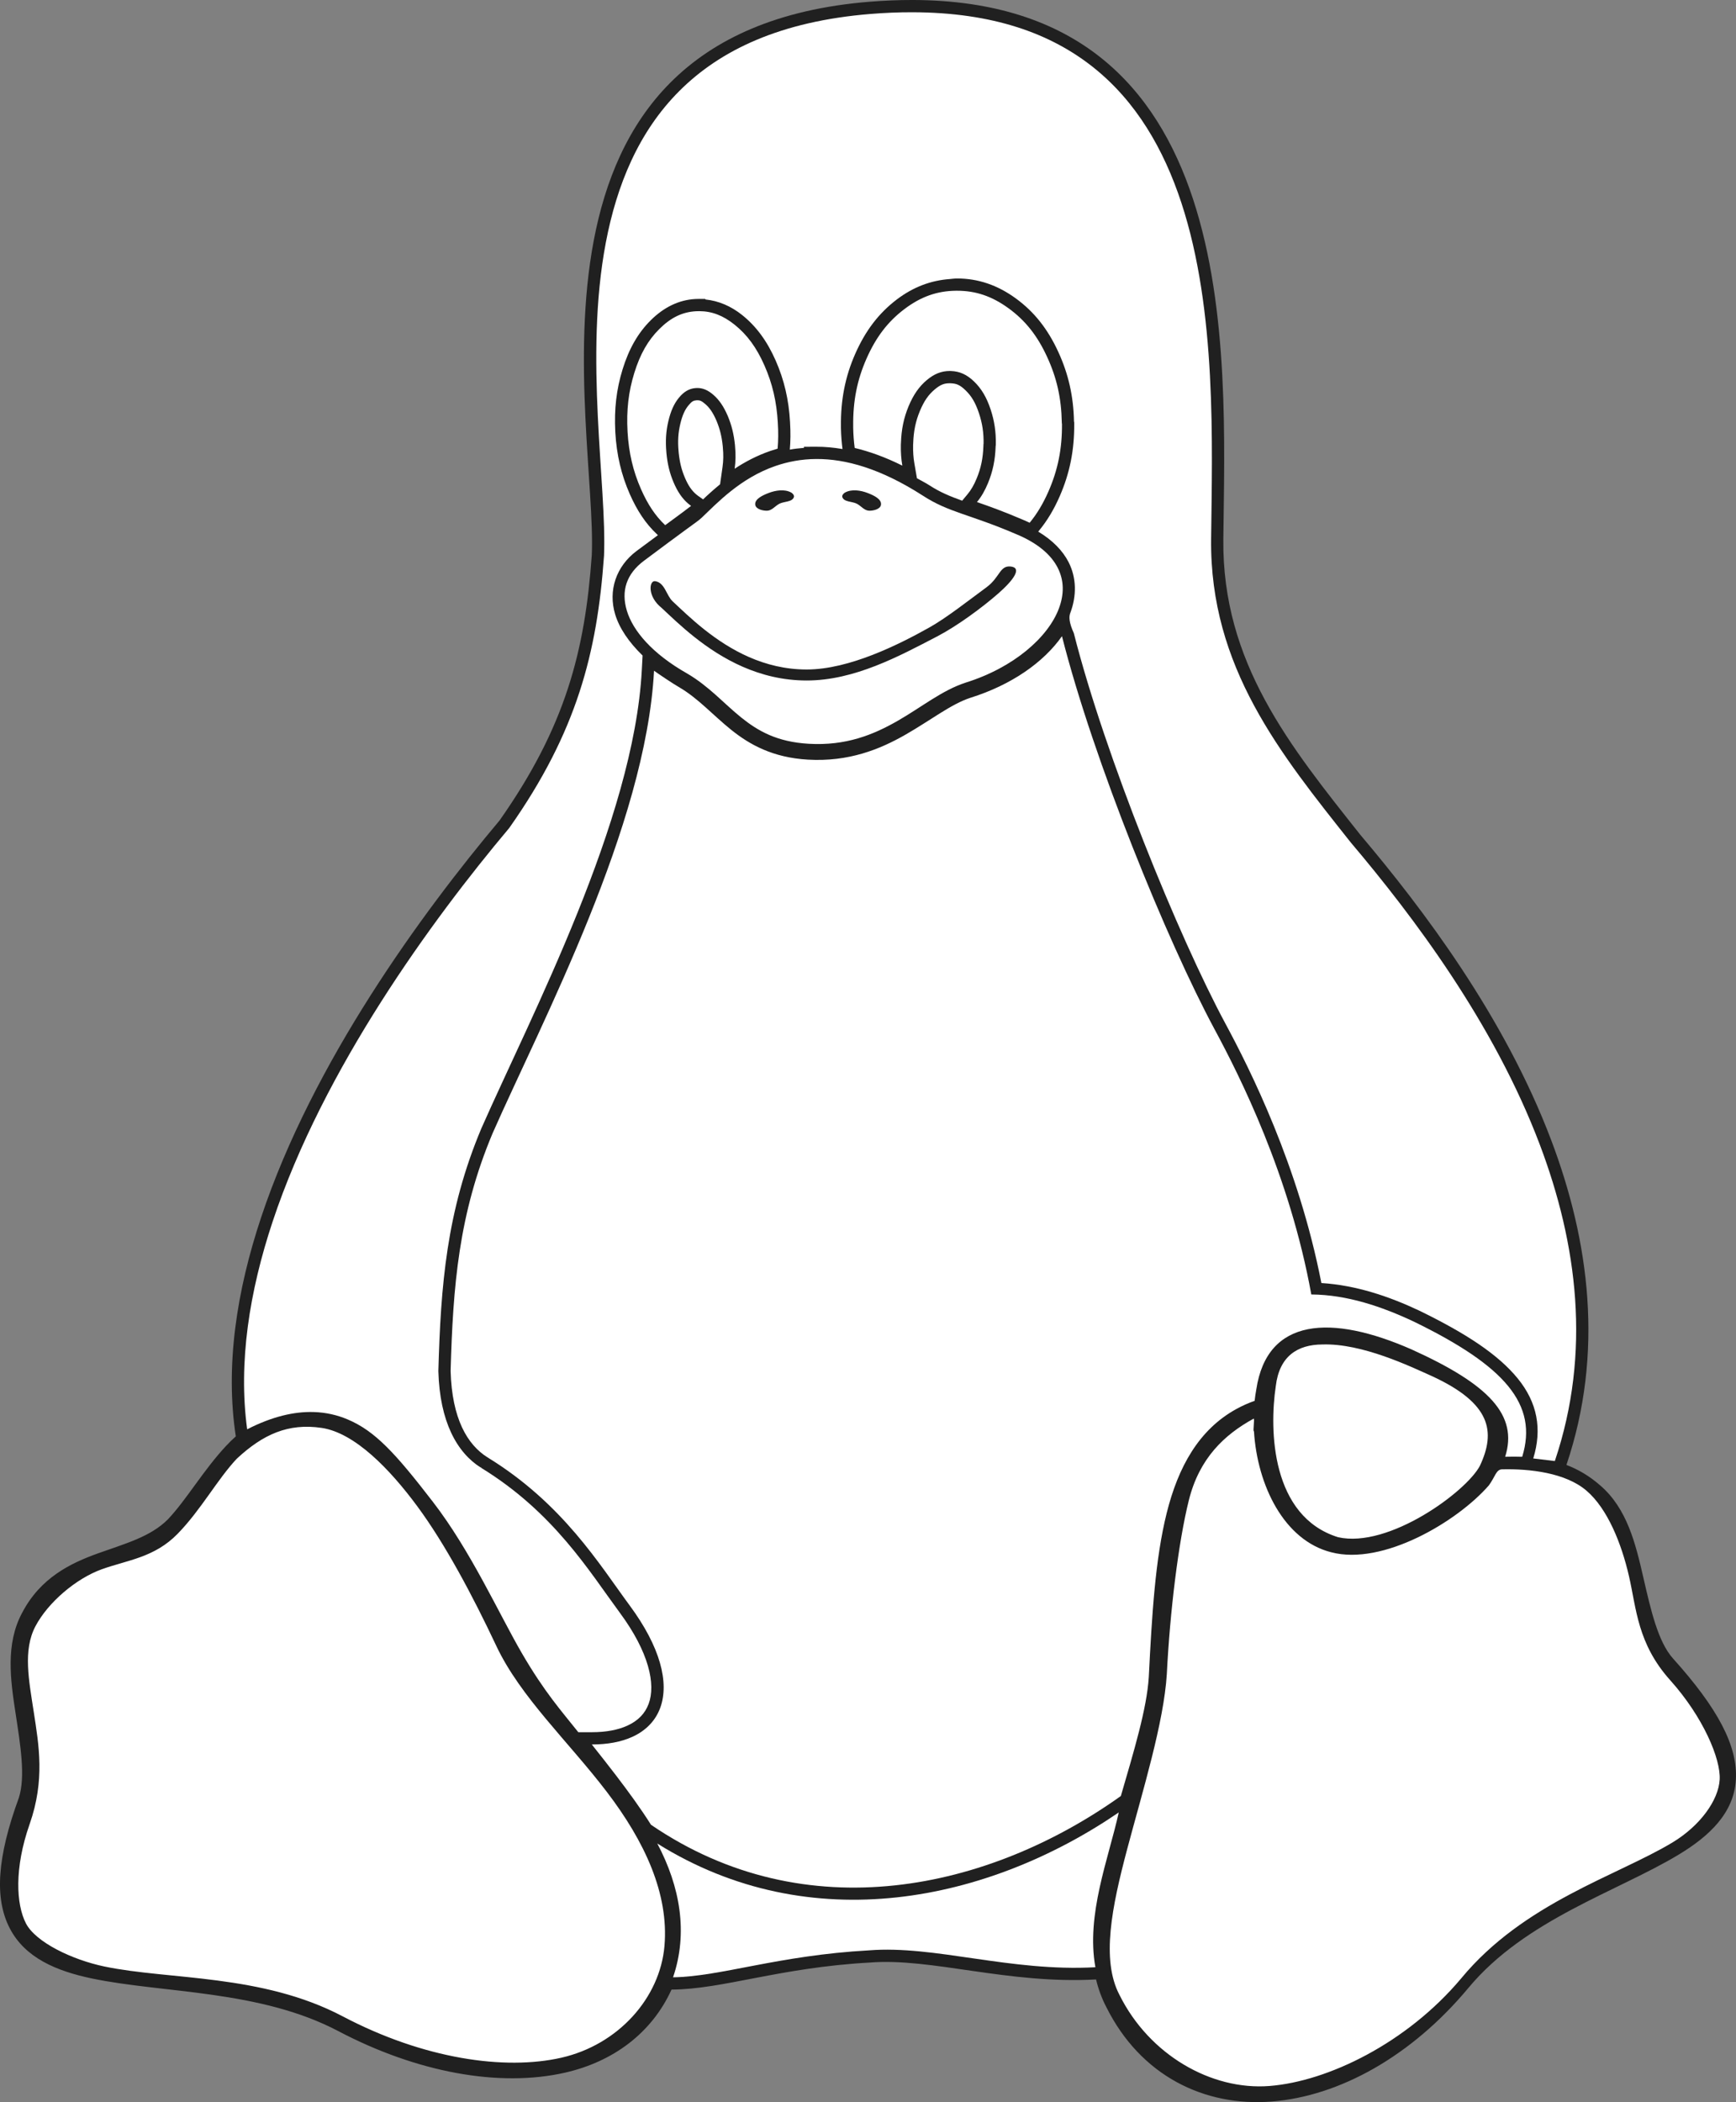 <?xml version="1.0" encoding="UTF-8" standalone="no"?>
<!-- Created with Inkscape (http://www.inkscape.org/) -->
<svg xmlns:dc="http://purl.org/dc/elements/1.1/" xmlns:cc="http://creativecommons.org/ns#" xmlns:rdf="http://www.w3.org/1999/02/22-rdf-syntax-ns#" xmlns:svg="http://www.w3.org/2000/svg" xmlns="http://www.w3.org/2000/svg" xmlns:sodipodi="http://sodipodi.sourceforge.net/DTD/sodipodi-0.dtd" xmlns:inkscape="http://www.inkscape.org/namespaces/inkscape" width="708.661" height="857.815" id="svg3007" version="1.1" inkscape:version="0.91 r13725" sodipodi:docname="Tux BW.svg" inkscape:export-filename="./Tux Mono.png" inkscape:export-xdpi="90" inkscape:export-ydpi="90">
  <rect width="100%" height="100%" fill="#808080" stroke="none"/>
  <defs id="defs3009">
    <inkscape:path-effect effect="spiro" id="path-effect29672-0" is_visible="true"/>
    <inkscape:path-effect effect="spiro" id="path-effect29678-1" is_visible="true"/>
    <inkscape:path-effect effect="spiro" id="path-effect29678-4-6" is_visible="true"/>
    <inkscape:path-effect effect="spiro" id="path-effect28714-5" is_visible="true"/>
    <inkscape:path-effect effect="spiro" id="path-effect29721-2" is_visible="true"/>
    <inkscape:path-effect effect="spiro" id="path-effect28463-8-0" is_visible="true"/>
    <inkscape:path-effect effect="spiro" id="path-effect28463-0-7" is_visible="true"/>
    <linearGradient id="linearGradient28799-5-5">
      <stop style="stop-color:#fefefc;stop-opacity:1;" offset="0" id="stop28801-1-9"/>
      <stop id="stop28807-2-6" offset="0.757" style="stop-color:#fefefc;stop-opacity:1"/>
      <stop style="stop-color:#d4d4d4;stop-opacity:1" offset="1" id="stop28803-6-3"/>
    </linearGradient>
    <inkscape:path-effect effect="spiro" id="path-effect28797-8-1" is_visible="true"/>
    <inkscape:path-effect effect="spiro" id="path-effect28797-81" is_visible="true"/>
    <inkscape:path-effect effect="spiro" id="path-effect28273-4-2" is_visible="true"/>
    <linearGradient id="linearGradient28853-5">
      <stop style="stop-color:#020204;stop-opacity:1" offset="0" id="stop28855-3"/>
      <stop id="stop28865-0" offset="0.734" style="stop-color:#020204;stop-opacity:1"/>
      <stop style="stop-color:#5c5c5c;stop-opacity:1;" offset="1" id="stop28857-9"/>
    </linearGradient>
    <inkscape:path-effect effect="spiro" id="path-effect28851-0" is_visible="true"/>
    <inkscape:path-effect effect="spiro" id="path-effect28881-6" is_visible="true"/>
    <linearGradient id="linearGradient28935-8">
      <stop style="stop-color:#949494;stop-opacity:0.392;" offset="0" id="stop28937-7"/>
      <stop id="stop28943-3" offset="0.5" style="stop-color:#949494;stop-opacity:1;"/>
      <stop style="stop-color:#949494;stop-opacity:0.392;" offset="1" id="stop28939-8"/>
    </linearGradient>
    <linearGradient id="linearGradient28976-3">
      <stop style="stop-color:#747474;stop-opacity:1" offset="0" id="stop28978-7"/>
      <stop id="stop29259-5" offset="0.125" style="stop-color:#8c8c8c;stop-opacity:1;"/>
      <stop id="stop29257-0" offset="0.25" style="stop-color:#a4a4a4;stop-opacity:1;"/>
      <stop id="stop28984-4" offset="0.5" style="stop-color:#d4d4d4;stop-opacity:1"/>
      <stop style="stop-color:#d4d4d4;stop-opacity:1" offset="0.619" id="stop28986-0"/>
      <stop style="stop-color:#7c7c7c;stop-opacity:1" offset="1" id="stop28980-2"/>
    </linearGradient>
    <inkscape:path-effect effect="spiro" id="path-effect28974-8" is_visible="true"/>
    <clipPath clipPathUnits="userSpaceOnUse" id="clipPath29028-5">
      <path style="fill:url(#radialGradient29032);fill-opacity:1;stroke:none" d="m 85.75,122.362 c -2.78,1.91 -5.111,4.575 -6.25,7.75 -1.436,4.002 -0.886,8.481 0.5,12.5 1.419,4.117 3.794,8.041 7.379,10.512 1.793,1.236 3.868,2.083 6.03,2.339 2.162,0.256 4.409,-0.095 6.34,-1.101 2.353,-1.226 4.148,-3.373 5.262,-5.781 1.114,-2.408 1.589,-5.07 1.738,-7.719 0.19,-3.375 -0.14,-6.806 -1.25,-10 -1.205,-3.469 -3.39,-6.671 -6.473,-8.667 -1.541,-0.998 -3.292,-1.684 -5.111,-1.935 -1.819,-0.252 -3.705,-0.063 -5.416,0.602 -0.975,0.379 -1.887,0.907 -2.75,1.5" id="path29030-7" inkscape:original-d="m 85.75,122.36218 c -2.54738,2.12715 -5.20812,4.59907 -6.25,7.75 -1.30914,3.95917 -1.63336,8.91703 0.5,12.5 3.91901,6.58194 12.38353,13.85135 19.75,11.75 4.87452,-1.3905 6.10748,-8.51023 7,-13.5 0.59149,-3.30679 0.59578,-7.19325 -1.25,-10 -3.61233,-5.49303 -10.4265,-9.89357 -17,-10 -1.04403,-0.0169 -1.94852,0.83074 -2.75,1.5 z" inkscape:connector-curvature="0" sodipodi:nodetypes="aaaaaaaa"/>
    </clipPath>
    <linearGradient id="linearGradient29336-6">
      <stop style="stop-color:#646464;stop-opacity:0" offset="0" id="stop29338-1"/>
      <stop id="stop29344-7" offset="0.306" style="stop-color:#646464;stop-opacity:0.583"/>
      <stop style="stop-color:#646464;stop-opacity:1" offset="0.47" id="stop29354-5"/>
      <stop id="stop29356-3" offset="0.728" style="stop-color:#646464;stop-opacity:0.257"/>
      <stop style="stop-color:#646464;stop-opacity:0;" offset="1" id="stop29340-6"/>
    </linearGradient>
    <inkscape:path-effect effect="spiro" id="path-effect29455-3" is_visible="true"/>
    <linearGradient id="linearGradient29477-3">
      <stop style="stop-color:#757574;stop-opacity:0" offset="0" id="stop29479-5"/>
      <stop id="stop29487-5" offset="0.263" style="stop-color:#757574;stop-opacity:1;"/>
      <stop id="stop29485-0" offset="0.5" style="stop-color:#757574;stop-opacity:1;"/>
      <stop style="stop-color:#757574;stop-opacity:0" offset="1" id="stop29481-3"/>
    </linearGradient>
    <linearGradient id="linearGradient28469-0">
      <stop id="stop28479-4" offset="0" style="stop-color:#d2940a;stop-opacity:1"/>
      <stop id="stop28477-2" offset="0.751" style="stop-color:#d89c08;stop-opacity:1"/>
      <stop style="stop-color:#b67e07;stop-opacity:1;" offset="0.866" id="stop28485-7"/>
      <stop style="stop-color:#946106;stop-opacity:1" offset="1" id="stop28473-1"/>
    </linearGradient>
    <inkscape:path-effect effect="spiro" id="path-effect28463-4" is_visible="true"/>
    <inkscape:path-effect effect="spiro" id="path-effect28489-4" is_visible="true"/>
    <inkscape:path-effect effect="spiro" id="path-effect28273-54-7" is_visible="true"/>
    <linearGradient id="linearGradient28275-8">
      <stop style="stop-color:#ad780a;stop-opacity:1" offset="0" id="stop28277-1"/>
      <stop id="stop28291-9" offset="0.12" style="stop-color:#d89e08;stop-opacity:1"/>
      <stop id="stop28289-6" offset="0.255" style="stop-color:#edb80b;stop-opacity:1"/>
      <stop id="stop28287-6" offset="0.392" style="stop-color:#ebc80d;stop-opacity:1"/>
      <stop id="stop28285-7" offset="0.527" style="stop-color:#f5d838;stop-opacity:1"/>
      <stop id="stop28283-7" offset="0.769" style="stop-color:#f6d811;stop-opacity:1"/>
      <stop style="stop-color:#f5cd31;stop-opacity:1" offset="1" id="stop28279-5"/>
    </linearGradient>
    <inkscape:path-effect effect="spiro" id="path-effect28273-44" is_visible="true"/>
    <inkscape:path-effect effect="spiro" id="path-effect28384-7" is_visible="true"/>
    <linearGradient id="linearGradient29529-6">
      <stop style="stop-color:#3a2903;stop-opacity:1;" offset="0" id="stop29531-0"/>
      <stop id="stop29539-7" offset="0.555" style="stop-color:#735208;stop-opacity:1"/>
      <stop style="stop-color:#ac8c04;stop-opacity:1" offset="1" id="stop29533-8"/>
    </linearGradient>
    <inkscape:path-effect effect="spiro" id="path-effect29553-7" is_visible="true"/>
    <clipPath clipPathUnits="userSpaceOnUse" id="clipPath29644-8">
      <path style="fill:url(#radialGradient29648);fill-opacity:1;stroke:none" d="m 54.232,122.362 c -1.781,0.097 -3.485,0.919 -4.788,2.137 -1.303,1.218 -2.221,2.812 -2.786,4.504 -1.13,3.384 -0.875,7.052 -0.619,10.61 0.233,3.222 0.47,6.505 1.677,9.502 0.603,1.498 1.45,2.91 2.58,4.064 1.13,1.154 2.552,2.042 4.118,2.434 1.469,0.368 3.038,0.292 4.483,-0.162 1.445,-0.454 2.764,-1.279 3.846,-2.338 1.579,-1.545 2.643,-3.566 3.253,-5.689 0.61,-2.123 0.784,-4.352 0.752,-6.561 -0.04,-2.764 -0.401,-5.539 -1.266,-8.164 -0.865,-2.626 -2.246,-5.103 -4.173,-7.086 -0.933,-0.96 -1.998,-1.805 -3.199,-2.397 -1.201,-0.592 -2.543,-0.925 -3.88,-0.853" id="path29646-8" inkscape:original-d="m 54.232441,122.36218 c -3.79199,4.78949 -8.5176,11.69104 -8.19273,17.25 0.32487,5.55896 3.86025,13.93486 8.37542,16 4.51517,2.06514 5.75436,0.0125 8.32902,-2.5 2.57466,-2.51247 3.85871,-7.34762 4.00585,-12.25 0.14713,-4.90238 -3.03534,-11.91949 -5.43855,-15.25 -2.40321,-3.33051 -3.28702,-8.03949 -7.07901,-3.25 z" inkscape:connector-curvature="0" sodipodi:nodetypes="zzzzzzz"/>
    </clipPath>
    <inkscape:path-effect effect="spiro" id="path-effect29707-7-6" is_visible="true"/>
    <clipPath id="clipPath14656-7" clipPathUnits="userSpaceOnUse">
      <path style="fill:none;stroke:#c17d11;stroke-width:1px;stroke-linecap:butt;stroke-linejoin:miter;stroke-opacity:1" inkscape:original-d="m 304.84727,225.44951 c 5.05628,5.63479 9.72833,12.47181 10.94319,20.00305 1.91724,11.88535 -4.97006,23.58228 -6.44591,35.53273 -0.57645,4.66766 -2.84839,9.7988 -0.93525,14.08107 1.10334,2.46967 3.76154,4.35176 6.36677,4.92292 5.08221,1.1142 11.95719,2.41291 15.20182,-3.54776 6.07775,-11.16533 10.5961,-26.78641 9.45943,-38.64224 -0.906,-9.44981 -3.86858,-18.61978 -7.74003,-27.40773 -2.817,-6.39442 -6.14704,-12.5833 -9.61753,-18.52016 -3.44146,-5.88721 -8.20051,-10.94245 -13.10336,-15.63502 -6.34842,-6.07614 -12.40311,-17.98386 -20.89399,-15.99204 -5.48499,1.28669 -7.45029,9.57719 -7.69578,15.30218 -0.17245,4.02188 2.46425,7.71677 4.46569,11.18873 2.26238,3.92465 5.10447,7.56255 8.38442,10.65407 3.43735,3.23988 8.4511,4.53927 11.61053,8.0602 z" id="path14658-9" d="m 304.847,225.45 c 6.016,4.923 9.777,12.317 10.943,20.003 1.825,12.031 -2.346,24.075 -6.446,35.533 -0.817,2.285 -1.64,4.59 -1.965,6.995 -0.325,2.405 -0.119,4.948 1.029,7.086 1.303,2.425 3.732,4.125 6.367,4.923 2.589,0.784 5.394,0.761 8.015,0.092 2.621,-0.669 5.061,-1.968 7.187,-3.64 5.48,-4.31 8.758,-10.986 10.01,-17.844 1.252,-6.858 0.639,-13.929 -0.551,-20.798 -1.623,-9.369 -4.309,-18.54 -7.74,-27.408 -2.518,-6.507 -5.468,-12.911 -9.618,-18.52 -4.046,-5.469 -9.162,-10.09 -13.103,-15.635 -2.732,-3.844 -4.9,-8.131 -8.192,-11.508 -1.646,-1.689 -3.577,-3.135 -5.77,-4.001 -2.193,-0.866 -4.664,-1.124 -6.933,-0.482 -1.505,0.426 -2.892,1.237 -4.038,2.301 -1.146,1.064 -2.053,2.376 -2.693,3.803 -1.28,2.853 -1.477,6.112 -0.965,9.198 0.661,3.983 2.444,7.693 4.466,11.189 2.274,3.932 4.918,7.719 8.384,10.654 3.599,3.047 7.962,5.074 11.611,8.06" inkscape:connector-curvature="0" sodipodi:nodetypes="aaaaassssaaaaaa"/>
    </clipPath>
    <inkscape:path-effect effect="spiro" id="path-effect4500-7" is_visible="true"/>
    <inkscape:path-effect effect="spiro" id="path-effect4582-3" is_visible="true"/>
    <inkscape:path-effect is_visible="true" id="path-effect14300-7" effect="spiro"/>
    <clipPath id="clipPath14489-3" clipPathUnits="userSpaceOnUse">
      <path inkscape:original-d="m 516.00562,331.8756 c 0.90859,1.59687 -1.57016,3.38773 -2.81579,4.73826 -2.74207,2.97299 -6.45099,4.90178 -9.89648,7.01985 -5.91373,3.63539 -12.61918,5.90302 -18.41964,9.71654 -3.88318,2.553 -7.32809,5.72221 -10.86016,8.74238 -3.0221,2.58411 -5.48201,5.87643 -8.83247,8.01771 -3.3519,2.1422 -7.0437,4.15414 -10.99061,4.6502 -4.78298,0.60114 -9.87221,-0.25577 -14.29898,-2.16416 -3.0947,-1.33413 -6.16113,-3.38144 -7.96301,-6.22931 -1.81288,-2.86525 -2.06093,-6.5375 -2.23266,-9.92375 -0.30734,-6.06031 1.36252,-12.0605 2.17848,-18.07349 0.67882,-5.00236 1.85312,-9.94325 2.26013,-14.97502 0.73946,-9.14185 -0.7797,-18.40771 0.3199,-27.51327 0.35468,-2.93704 -0.181,-6.65876 2.01238,-8.64398 2.0384,-1.84494 5.43058,-1.1212 8.17929,-1.06253 3.34492,0.0714 6.63224,0.95108 9.88917,1.71656 2.05612,0.48325 3.99816,1.41138 6.0722,1.81081 3.44031,0.66255 6.96573,1.06623 10.46739,0.95192 3.78516,-0.12356 7.43659,-1.79636 11.22363,-1.76474 1.55185,0.013 3.12359,0.28186 4.58649,0.79985 1.48266,0.52499 2.98786,1.20618 4.12281,2.29512 0.86547,0.83038 1.42933,1.95676 1.87872,3.06879 0.67163,1.66196 0.8942,3.4778 1.16703,5.24945 0.24238,1.57389 -0.1531,3.27141 0.41433,4.75933 1.83023,4.79924 5.57666,8.72712 9.22489,12.34277 1.74278,1.93455 4.03041,3.53404 6.16708,4.82839 2.26886,1.37444 4.3675,2.44991 5.46279,4.81597 0.65901,1.48517 -0.54371,3.76097 0.68307,4.82635 z" sodipodi:nodetypes="aaaaaaaaaaaaaaaaaaaaaaaacscaa" inkscape:connector-curvature="0" id="path14491-6" d="m 516.006,331.876 c -0.671,1.719 -1.627,3.327 -2.816,4.738 -2.624,3.115 -6.268,5.17 -9.896,7.02 -6.189,3.154 -12.602,5.922 -18.42,9.717 -3.898,2.542 -7.496,5.527 -10.86,8.742 -2.877,2.75 -5.606,5.687 -8.832,8.018 -3.256,2.351 -7.019,4.054 -10.991,4.65 -4.83,0.725 -9.821,-0.213 -14.299,-2.164 -3.138,-1.367 -6.156,-3.323 -7.963,-6.229 -1.814,-2.918 -2.228,-6.488 -2.233,-9.924 -0.008,-6.077 1.118,-12.09 2.178,-18.073 0.881,-4.972 1.719,-9.955 2.26,-14.975 0.983,-9.131 0.976,-18.353 0.32,-27.513 -0.11,-1.534 -0.238,-3.083 -0.008,-4.604 0.229,-1.521 0.855,-3.037 2.021,-4.04 1.077,-0.927 2.521,-1.336 3.939,-1.415 1.419,-0.079 2.834,0.147 4.24,0.352 3.313,0.484 6.652,0.865 9.889,1.717 2.043,0.537 4.033,1.259 6.072,1.811 3.403,0.92 6.966,1.361 10.467,0.952 3.769,-0.441 7.43,-1.857 11.224,-1.765 1.557,0.038 3.102,0.332 4.586,0.8 1.515,0.478 3.009,1.162 4.123,2.295 0.846,0.861 1.436,1.945 1.879,3.069 0.66,1.674 1.015,3.457 1.167,5.249 0.135,1.588 0.113,3.194 0.414,4.759 0.495,2.575 1.847,4.923 3.528,6.935 1.681,2.012 3.69,3.72 5.696,5.408 1.999,1.681 4.011,3.355 6.167,4.828 1.012,0.692 2.056,1.339 3.017,2.101 0.961,0.761 1.845,1.647 2.445,2.715 0.815,1.449 1.064,3.208 0.683,4.826 l 2e-5,0" style="fill:url(#linearGradient14493);fill-opacity:1;stroke:none"/>
    </clipPath>
    <inkscape:path-effect is_visible="true" id="path-effect14300-2-7" effect="spiro"/>
    <clipPath id="clipPath14481-1" clipPathUnits="userSpaceOnUse">
      <path inkscape:original-d="m 516.00562,331.8756 c 0.90859,1.59687 -1.57016,3.38773 -2.81579,4.73826 -2.74207,2.97299 -6.45099,4.90178 -9.89648,7.01985 -5.91373,3.63539 -12.61918,5.90302 -18.41964,9.71654 -3.88318,2.553 -7.32809,5.72221 -10.86016,8.74238 -3.0221,2.58411 -5.48201,5.87643 -8.83247,8.01771 -3.3519,2.1422 -7.0437,4.15414 -10.99061,4.6502 -4.78298,0.60114 -9.87221,-0.25577 -14.29898,-2.16416 -3.0947,-1.33413 -6.16113,-3.38144 -7.96301,-6.22931 -1.81288,-2.86525 -2.06093,-6.5375 -2.23266,-9.92375 -0.30734,-6.06031 1.36252,-12.0605 2.17848,-18.07349 0.67882,-5.00236 1.85312,-9.94325 2.26013,-14.97502 0.73946,-9.14185 -0.7797,-18.40771 0.3199,-27.51327 0.35468,-2.93704 -0.181,-6.65876 2.01238,-8.64398 2.0384,-1.84494 5.43058,-1.1212 8.17929,-1.06253 3.34492,0.0714 6.63224,0.95108 9.88917,1.71656 2.05612,0.48325 3.99816,1.41138 6.0722,1.81081 3.44031,0.66255 6.96573,1.06623 10.46739,0.95192 3.78516,-0.12356 7.43659,-1.79636 11.22363,-1.76474 1.55185,0.013 3.12359,0.28186 4.58649,0.79985 1.48266,0.52499 2.98786,1.20618 4.12281,2.29512 0.86547,0.83038 1.42933,1.95676 1.87872,3.06879 0.67163,1.66196 0.8942,3.4778 1.16703,5.24945 0.24238,1.57389 -0.1531,3.27141 0.41433,4.75933 1.83023,4.79924 5.57666,8.72712 9.22489,12.34277 1.74278,1.93455 4.03041,3.53404 6.16708,4.82839 2.26886,1.37444 4.3675,2.44991 5.46279,4.81597 0.65901,1.48517 -0.54371,3.76097 0.68307,4.82635 z" sodipodi:nodetypes="aaaaaaaaaaaaaaaaaaaaaaaacscaa" inkscape:connector-curvature="0" id="path14483-3" d="m 516.006,331.876 c -0.671,1.719 -1.627,3.327 -2.816,4.738 -2.624,3.115 -6.268,5.17 -9.896,7.02 -6.189,3.154 -12.602,5.922 -18.42,9.717 -3.898,2.542 -7.496,5.527 -10.86,8.742 -2.877,2.75 -5.606,5.687 -8.832,8.018 -3.256,2.351 -7.019,4.054 -10.991,4.65 -4.83,0.725 -9.821,-0.213 -14.299,-2.164 -3.138,-1.367 -6.156,-3.323 -7.963,-6.229 -1.814,-2.918 -2.228,-6.488 -2.233,-9.924 -0.008,-6.077 1.118,-12.09 2.178,-18.073 0.881,-4.972 1.719,-9.955 2.26,-14.975 0.983,-9.131 0.976,-18.353 0.32,-27.513 -0.11,-1.534 -0.238,-3.083 -0.008,-4.604 0.229,-1.521 0.855,-3.037 2.021,-4.04 1.077,-0.927 2.521,-1.336 3.939,-1.415 1.419,-0.079 2.834,0.147 4.24,0.352 3.313,0.484 6.652,0.865 9.889,1.717 2.043,0.537 4.033,1.259 6.072,1.811 3.403,0.92 6.966,1.361 10.467,0.952 3.769,-0.441 7.43,-1.857 11.224,-1.765 1.557,0.038 3.102,0.332 4.586,0.8 1.515,0.478 3.009,1.162 4.123,2.295 0.846,0.861 1.436,1.945 1.879,3.069 0.66,1.674 1.015,3.457 1.167,5.249 0.135,1.588 0.113,3.194 0.414,4.759 0.495,2.575 1.847,4.923 3.528,6.935 1.681,2.012 3.69,3.72 5.696,5.408 1.999,1.681 4.011,3.355 6.167,4.828 1.012,0.692 2.056,1.339 3.017,2.101 0.961,0.761 1.845,1.647 2.445,2.715 0.815,1.449 1.064,3.208 0.683,4.826 l 2e-5,0" style="fill:url(#linearGradient14485);fill-opacity:1;stroke:none"/>
    </clipPath>
    <inkscape:path-effect is_visible="true" id="path-effect14300-2-2-0" effect="spiro"/>
    <clipPath id="clipPath14473-5" clipPathUnits="userSpaceOnUse">
      <path inkscape:original-d="m 511.82669,331.89986 c 0.79493,1.29584 -1.37375,2.7491 -2.46357,3.84504 -2.39907,2.41255 -5.64405,3.97773 -8.65855,5.69652 -5.17399,2.95008 -11.04067,4.79023 -16.11556,7.88485 -3.39744,2.07173 -6.41144,4.64351 -9.50169,7.09434 -2.64407,2.09697 -4.79627,4.76865 -7.72763,6.50627 -2.93262,1.73837 -6.16262,3.37103 -9.61582,3.77358 -4.18468,0.48781 -8.63731,-0.20756 -12.51035,-1.75619 -2.70759,-1.08263 -5.39044,-2.744 -6.96693,-5.05501 -1.58611,-2.32511 -1.80313,-5.3051 -1.95338,-8.053 -0.2689,-4.91787 1.19208,-9.78694 1.90598,-14.66641 0.59391,-4.05935 1.62131,-8.06882 1.97741,-12.15204 0.64696,-7.4185 -0.68217,-14.93763 0.27989,-22.32668 0.31031,-2.38337 -0.15836,-5.4035 1.76065,-7.01448 1.78342,-1.49715 4.75128,-0.90984 7.15616,-0.86223 2.92651,0.0579 5.80263,0.77179 8.65215,1.39297 1.79893,0.39215 3.49804,1.14531 5.31265,1.46945 3.00996,0.53765 6.0944,0.86523 9.15804,0.77247 3.31168,-0.10027 6.50636,-1.45773 9.81969,-1.43207 1.35773,0.0105 2.73287,0.22873 4.01277,0.64907 1.2972,0.42602 2.61412,0.9788 3.6071,1.86246 0.75721,0.67384 1.25054,1.58789 1.64371,2.49029 0.58762,1.34866 0.78235,2.82219 1.02105,4.25986 0.21206,1.27719 -0.13395,2.65471 0.36251,3.86214 1.60129,3.89452 4.87908,7.08195 8.07096,10.016 1.52478,1.56986 3.52626,2.86783 5.39565,3.91818 1.98506,1.11534 3.82118,1.98807 4.77946,3.9081 0.57658,1.2052 -0.47569,3.05198 0.59763,3.91652 z" sodipodi:nodetypes="aaaaaaaaaaaaaaaaaaaaaaaacscaa" inkscape:connector-curvature="0" id="path14475-9" d="m 511.827,331.9 c -0.606,1.404 -1.442,2.708 -2.464,3.845 -2.325,2.588 -5.507,4.222 -8.659,5.697 -5.42,2.535 -11.001,4.779 -16.116,7.885 -3.383,2.054 -6.537,4.472 -9.502,7.094 -2.525,2.233 -4.93,4.627 -7.728,6.506 -2.883,1.936 -6.175,3.299 -9.616,3.774 -4.218,0.582 -8.553,-0.183 -12.51,-1.756 -2.709,-1.077 -5.366,-2.619 -6.967,-5.055 -1.538,-2.341 -1.933,-5.252 -1.953,-8.053 -0.035,-4.939 0.965,-9.818 1.906,-14.666 0.782,-4.03 1.527,-8.072 1.977,-12.152 0.818,-7.406 0.661,-14.885 0.28,-22.327 -0.064,-1.249 -0.134,-2.51 0.079,-3.743 0.213,-1.233 0.736,-2.452 1.682,-3.271 0.939,-0.814 2.21,-1.159 3.451,-1.212 1.242,-0.052 2.476,0.164 3.705,0.349 2.89,0.436 5.811,0.709 8.652,1.393 1.787,0.43 3.531,1.02 5.313,1.469 2.986,0.753 6.096,1.107 9.158,0.772 3.294,-0.36 6.507,-1.51 9.82,-1.432 1.358,0.032 2.708,0.271 4.013,0.649 1.313,0.38 2.617,0.92 3.607,1.862 0.725,0.691 1.25,1.569 1.644,2.49 0.576,1.348 0.886,2.8 1.021,4.26 0.119,1.289 0.105,2.594 0.363,3.862 0.437,2.149 1.64,4.081 3.115,5.704 1.475,1.622 3.224,2.968 4.956,4.312 1.756,1.364 3.51,2.74 5.396,3.918 0.882,0.551 1.793,1.059 2.635,1.671 0.841,0.612 1.619,1.339 2.145,2.237 0.684,1.167 0.902,2.599 0.598,3.917 l 2e-5,0" style="fill:url(#linearGradient14477);fill-opacity:1;stroke:none"/>
    </clipPath>
    <linearGradient id="linearGradient14518-6">
      <stop style="stop-color:#110800;stop-opacity:1;" offset="0" id="stop14540-0"/>
      <stop id="stop14542-5" offset="0.591" style="stop-color:#a65a00;stop-opacity:0.8;"/>
      <stop id="stop14522-4" offset="1" style="stop-color:#ff921e;stop-opacity:0;"/>
    </linearGradient>
    <inkscape:path-effect effect="spiro" id="path-effect29716-0-0" is_visible="true"/>
    <inkscape:path-effect effect="spiro" id="path-effect29716-0-8-3" is_visible="true"/>
    <inkscape:path-effect effect="spiro" id="path-effect29716-6-1" is_visible="true"/>
    <clipPath id="clipPath14822-9" clipPathUnits="userSpaceOnUse">
      <path style="fill:none;stroke:#ce5c00;stroke-width:1px;stroke-linecap:butt;stroke-linejoin:miter;stroke-opacity:1" inkscape:original-d="m 386.1875,285.32775 c -2.36571,-3.81321 -7.59294,-4.9003 -11.805,-6.41698 -2.08672,-0.75138 -4.32322,-1.04333 -6.52782,-1.27734 -2.27612,-0.2416 -4.71593,-0.91505 -6.8653,-0.1253 -3.64566,1.33955 -7.24986,3.80684 -8.75671,7.70871 -1.13743,2.94527 -1.80122,7.05909 -1.65394,10.40316 0.13075,2.96891 0.9633,5.07273 2.60877,7.33912 1.08803,1.49859 3.40096,2.67896 5.43398,3.22092 3.49923,0.93284 7.37483,0.82779 10.86038,-0.1553 5.98587,-2.2615 11.09272,-5.76885 14.33034,-10.77903 1.07459,-1.67639 2.15539,-3.45031 2.5532,-5.4034 0.30053,-1.4755 0.61519,-3.23621 -0.1779,-4.51456 z" id="path14824-1" d="m 386.188,285.328 c -0.405,-1.104 -1.118,-2.082 -1.991,-2.87 -0.872,-0.788 -1.9,-1.392 -2.983,-1.852 -2.165,-0.919 -4.521,-1.261 -6.832,-1.696 -2.179,-0.409 -4.342,-0.906 -6.528,-1.277 -2.271,-0.386 -4.618,-0.632 -6.865,-0.125 -1.966,0.443 -3.784,1.459 -5.272,2.819 -1.487,1.36 -2.649,3.056 -3.485,4.89 -1.472,3.23 -1.935,6.865 -1.654,10.403 0.209,2.633 0.875,5.346 2.609,7.339 1.401,1.611 3.387,2.615 5.434,3.221 3.525,1.043 7.367,0.988 10.86,-0.155 5.767,-1.931 10.876,-5.774 14.33,-10.779 1.139,-1.65 2.112,-3.448 2.553,-5.403 0.336,-1.49 0.348,-3.081 -0.178,-4.515" inkscape:connector-curvature="0" sodipodi:nodetypes="aaaasssaccaa"/>
    </clipPath>
    <clipPath id="clipPath14822-2-4" clipPathUnits="userSpaceOnUse">
      <path style="fill:none;stroke:#ce5c00;stroke-width:1px;stroke-linecap:butt;stroke-linejoin:miter;stroke-opacity:1" inkscape:original-d="m 386.1875,285.32775 c -2.36571,-3.81321 -7.59294,-4.9003 -11.805,-6.41698 -2.08672,-0.75138 -4.32322,-1.04333 -6.52782,-1.27734 -2.27612,-0.2416 -4.71593,-0.91505 -6.8653,-0.1253 -3.64566,1.33955 -7.24986,3.80684 -8.75671,7.70871 -1.13743,2.94527 -1.80122,7.05909 -1.65394,10.40316 0.13075,2.96891 0.9633,5.07273 2.60877,7.33912 1.08803,1.49859 3.40096,2.67896 5.43398,3.22092 3.49923,0.93284 7.37483,0.82779 10.86038,-0.1553 5.98587,-2.2615 11.09272,-5.76885 14.33034,-10.77903 1.07459,-1.67639 2.15539,-3.45031 2.5532,-5.4034 0.30053,-1.4755 0.61519,-3.23621 -0.1779,-4.51456 z" id="path14824-6-5" d="m 386.188,285.328 c -0.405,-1.104 -1.118,-2.082 -1.991,-2.87 -0.872,-0.788 -1.9,-1.392 -2.983,-1.852 -2.165,-0.919 -4.521,-1.261 -6.832,-1.696 -2.179,-0.409 -4.342,-0.906 -6.528,-1.277 -2.271,-0.386 -4.618,-0.632 -6.865,-0.125 -1.966,0.443 -3.784,1.459 -5.272,2.819 -1.487,1.36 -2.649,3.056 -3.485,4.89 -1.472,3.23 -1.935,6.865 -1.654,10.403 0.209,2.633 0.875,5.346 2.609,7.339 1.401,1.611 3.387,2.615 5.434,3.221 3.525,1.043 7.367,0.988 10.86,-0.155 5.767,-1.931 10.876,-5.774 14.33,-10.779 1.139,-1.65 2.112,-3.448 2.553,-5.403 0.336,-1.49 0.348,-3.081 -0.178,-4.515" inkscape:connector-curvature="0" sodipodi:nodetypes="aaaasssaccaa"/>
    </clipPath>
    <inkscape:path-effect is_visible="true" id="path-effect14972-2-2" effect="spiro"/>
    <inkscape:path-effect is_visible="true" id="path-effect15017-9" effect="spiro"/>
    <clipPath id="clipPath15031-3" clipPathUnits="userSpaceOnUse">
      <path sodipodi:nodetypes="czzzzzzzzzzzzzzzszzzzzc" inkscape:original-d="m 248.06066,184.61218 c 0,0 -5.10626,6.34527 -7.89695,10.24696 -2.7907,3.9017 -5.73652,6.64881 -8.58729,10.75139 -2.85076,4.10259 -7.36482,9.43164 -9.44912,13.93045 -2.08429,4.49881 -2.32047,9.0356 -4.26498,13.84932 -1.94451,4.81371 -3.70129,10.64183 -5.97071,15.33612 -2.26943,4.69429 -5.37093,9.68473 -6.93891,13.53553 -1.56799,3.8508 -3.81119,5.72384 -4.10782,10.22071 -0.29663,4.49686 -0.57747,8.31749 3.77151,16.77227 4.34898,8.45478 17.23626,22.00721 24.24176,27.92472 7.00549,5.9175 9.39133,7.22492 14.60245,8.52595 5.21112,1.30104 13.85627,2.9981 16.72874,-1.2702 2.87246,-4.26829 2.27191,-5.96483 -0.74863,-10.66616 -3.02055,-4.70132 -4.82469,-5.30209 -9.79642,-9.57343 -4.97172,-4.27133 -18.63696,-14.87266 -22.68212,-19.23996 -4.04516,-4.36729 -7.10731,-3.41164 -5.53019,-6.28412 1.57712,-2.87249 -2.20738,-4.00856 -2.65783,-7.69253 -0.76361,-6.24511 0.9436,-18.71046 1.45958,-22.13343 0.51598,-3.42296 1.22371,-2.92446 3.51815,-8.03965 2.29444,-5.11519 4.12424,-8.62435 7.04933,-13.46723 2.92509,-4.84289 8.62493,-10.12787 11.15147,-15.27803 2.52654,-5.15017 3.50393,-10.72068 4.36185,-15.31831 0.85792,-4.59763 1.74613,-12.13037 1.74613,-12.13037 z" inkscape:connector-curvature="0" id="path15033-2" d="m 248.061,184.612 c -2.601,3.44 -5.233,6.856 -7.897,10.247 -2.833,3.607 -5.701,7.187 -8.587,10.751 -3.541,4.374 -7.152,8.793 -9.449,13.93 -1.974,4.414 -2.91,9.207 -4.265,13.849 -1.539,5.272 -3.626,10.37 -5.971,15.336 -2.165,4.585 -4.55,9.063 -6.939,13.536 -1.738,3.254 -3.505,6.581 -4.108,10.221 -0.476,2.876 -0.198,5.844 0.534,8.666 0.732,2.822 1.91,5.511 3.238,8.106 5.667,11.075 14.17,20.622 24.242,27.925 4.571,3.314 9.467,6.181 14.602,8.526 2.782,1.27 5.714,2.404 8.772,2.457 1.529,0.026 3.074,-0.225 4.474,-0.841 1.4,-0.615 2.651,-1.604 3.483,-2.887 1.023,-1.578 1.37,-3.538 1.165,-5.407 -0.205,-1.869 -0.935,-3.653 -1.913,-5.259 -2.39,-3.923 -6.165,-6.761 -9.796,-9.573 -7.841,-6.074 -15.425,-12.48 -22.682,-19.24 -2.049,-1.909 -4.098,-3.878 -5.53,-6.284 -1.394,-2.344 -2.148,-5.014 -2.658,-7.693 -1.4,-7.349 -1.04,-15.083 1.46,-22.133 0.978,-2.758 2.271,-5.392 3.518,-8.04 2.162,-4.589 4.211,-9.263 7.049,-13.467 3.533,-5.233 8.245,-9.673 11.151,-15.278 2.455,-4.734 3.494,-10.057 4.362,-15.318 0.665,-4.031 1.248,-8.075 1.746,-12.13" style="fill:none;stroke:#729fcf;stroke-width:0.125;stroke-linecap:butt;stroke-linejoin:miter;stroke-miterlimit:4;stroke-dasharray:none;stroke-opacity:1"/>
    </clipPath>
    <clipPath id="clipPath14186-9" clipPathUnits="userSpaceOnUse">
      <path style="fill:#402c07;fill-opacity:1;stroke:none" d="m 137.577,281.019 c 1.599,-0.663 3.398,-0.784 5.101,-0.47 1.703,0.314 3.311,1.049 4.743,2.022 2.864,1.946 4.988,4.778 7.023,7.58 4.672,6.434 9.169,13.002 13.245,19.829 3.306,5.538 6.344,11.257 10.164,16.453 2.494,3.392 5.307,6.539 7.813,9.922 2.506,3.383 4.728,7.056 5.839,11.117 1.444,5.277 0.885,11.093 -1.627,15.953 -1.767,3.419 -4.476,6.352 -7.772,8.339 -3.296,1.987 -7.171,3.014 -11.016,2.87 -6.114,-0.229 -11.699,-3.285 -17.384,-5.549 -11.581,-4.612 -24.16,-6.059 -36.097,-9.652 -3.669,-1.104 -7.276,-2.411 -10.97,-3.426 -1.641,-0.451 -3.309,-0.848 -4.859,-1.551 -1.55,-0.703 -3,-1.749 -3.862,-3.217 -0.666,-1.134 -0.948,-2.47 -0.93,-3.786 0.018,-1.316 0.326,-2.615 0.774,-3.852 0.896,-2.474 2.343,-4.714 3.32,-7.157 1.595,-3.989 1.882,-8.388 1.667,-12.679 -0.215,-4.291 -0.911,-8.545 -1.205,-12.831 -0.131,-1.914 -0.181,-3.853 0.185,-5.736 0.365,-1.883 1.176,-3.725 2.558,-5.055 1.274,-1.227 2.965,-1.955 4.696,-2.317 1.732,-0.361 3.515,-0.377 5.284,-0.338 1.768,0.04 3.541,0.134 5.304,-0.011 1.763,-0.145 3.533,-0.541 5.069,-1.418 1.46,-0.834 2.654,-2.075 3.644,-3.434 0.989,-1.36 1.789,-2.846 2.609,-4.314 0.82,-1.468 1.668,-2.932 2.742,-4.226 1.073,-1.295 2.389,-2.423 3.943,-3.067" id="path14188-1" inkscape:connector-curvature="0" sodipodi:nodetypes="ssssssssssssssss" inkscape:original-d="m 137.57703,281.0191 c 6.32494,-1.3585 11.99755,4.87308 16.86679,9.13228 6.42572,5.62067 -8.54781,26.01622 13.24488,19.8293 5.86081,-1.66388 6.89528,11.31183 10.16415,16.45304 4.09971,6.44793 11.58575,13.6827 13.65231,21.03883 1.58383,5.63779 1.34339,10.90606 -1.62666,15.95302 -3.57124,6.06857 -11.7907,10.42929 -18.78877,11.20919 -5.73056,0.63864 -11.87822,-3.8351 -17.38362,-5.54906 -12.31617,-3.83432 -23.77946,-5.82074 -36.09666,-9.65174 -2.50091,-0.77785 -8.28361,-2.638 -10.96988,-3.42629 -4.51043,-1.3236 -6.46556,-0.99271 -8.72046,-4.76819 -2.68251,-4.49147 0.68051,-9.72669 3.16379,-14.79408 4.06995,-8.30524 1.91195,-17.82603 0.46203,-25.51057 -0.92235,-4.8884 -0.66071,-7.92707 2.7425,-10.79139 4.99476,-4.20385 14.53027,-1.53186 20.35272,-4.08305 5.82246,-2.55119 6.66365,-13.6939 12.93688,-15.04129 z"/>
    </clipPath>
    <inkscape:path-effect effect="spiro" id="path-effect4669-1" is_visible="true"/>
    <inkscape:path-effect effect="spiro" id="path-effect4669-4-3" is_visible="true"/>
  </defs>
  <sodipodi:namedview id="base" pagecolor="#ffffff" bordercolor="#666666" borderopacity="1.0" inkscape:pageopacity="0.0" inkscape:pageshadow="2" inkscape:zoom="0.5" inkscape:cx="296.39733" inkscape:cy="294.40982" inkscape:document-units="px" inkscape:current-layer="layer1" showgrid="false" inkscape:window-width="1594" inkscape:window-height="1009" inkscape:window-x="295" inkscape:window-y="41" inkscape:window-maximized="0" units="cm" fit-margin-top="0" fit-margin-left="0" fit-margin-right="0" fit-margin-bottom="0"/>
  <g inkscape:label="Layer 1" inkscape:groupmode="layer" id="layer1" transform="translate(-35.433,63.886)">
    <path style="color:#000000;clip-rule:nonzero;display:inline;overflow:visible;visibility:visible;opacity:1;isolation:auto;mix-blend-mode:normal;color-interpolation:sRGB;color-interpolation-filters:linearRGB;solid-color:#000000;solid-opacity:1;fill:#ffffff;fill-opacity:1;fill-rule:nonzero;stroke:none;stroke-width:10;stroke-linecap:butt;stroke-linejoin:miter;stroke-miterlimit:4;stroke-dasharray:none;stroke-dashoffset:0;stroke-opacity:1;color-rendering:auto;image-rendering:auto;shape-rendering:auto;text-rendering:auto;enable-background:accumulate" d="m 135.289,517.204 -29.568,42.518 -51.305,25.586 -9.732,23.371 5.318,54.25 -8.568,41.25 0.591,17.749 31.208,19.986 83.946,12.373 75.715,28.681 52.679,-9.546 22.097,-27.4 95.636,-13.347 81.34,10.549 16.537,28.33 37.891,19.94 34.609,-4.565 35.988,-18.013 41.549,-40.352 83.708,-48.753 5.91,-27.737 L 713.414,612.526 695.151,550.962 671.403,535.805 650.616,392.292 499.295,181.574 489.396,-3.688 283.433,59.429 l -1.5,134.5 -48.5,144 z" id="path4903" inkscape:connector-curvature="0" sodipodi:nodetypes="ccccccccccccccccccccccccccccccc"/>
    <path inkscape:connector-curvature="0" style="color:#000000;font-style:normal;font-variant:normal;font-weight:normal;font-stretch:normal;font-size:medium;line-height:normal;font-family:'Bitstream Vera Sans';-inkscape-font-specification:'Bitstream Vera Sans';text-indent:0;text-align:start;text-decoration:none;text-decoration-line:none;letter-spacing:normal;word-spacing:normal;text-transform:none;direction:ltr;block-progression:tb;writing-mode:lr-tb;baseline-shift:baseline;text-anchor:start;display:inline;overflow:visible;visibility:visible;fill:#202020;fill-opacity:1;stroke:none;stroke-width:309;marker:none;enable-background:accumulate" d="m 407.783,-63.886 c -5.509,-0.01 -11.255,0.221 -17.247,0.699 -151.44,12.196 -111.277,172.185 -113.525,225.76 -2.766,39.179 -10.709,70.055 -37.655,108.357 -31.657,37.646 -76.227,98.577 -97.341,162.004 -9.965,29.935 -14.707,60.446 -10.327,89.324 -1.372,1.228 -2.678,2.516 -3.92,3.841 -9.295,9.923 -16.162,21.946 -23.815,30.041 -7.149,7.132 -17.335,9.844 -28.529,13.86 -11.198,4.018 -23.492,9.941 -30.955,24.261 0,0 0,0.005 -0.005,0.007 -0.012,0.024 -0.025,0.046 -0.038,0.07 l 0,0 c -6.756,12.618 -4.747,27.149 -2.684,40.611 2.063,13.462 4.152,26.183 1.379,34.814 -8.862,24.223 -9.994,40.978 -3.755,53.132 6.252,12.179 19.107,17.555 33.635,20.589 29.057,6.069 68.409,4.561 100.53,21.466 32.121,16.905 65.781,23.071 92.635,16.937 19.47,-4.447 35.275,-16.04 43.392,-33.879 21.004,-0.103 44.053,-8.999 80.974,-11.032 25.047,-2.018 56.336,8.895 92.325,6.896 0.941,3.905 2.302,7.66 4.166,11.229 0.019,0.037 0.037,0.073 0.057,0.109 13.951,27.898 39.874,40.659 67.5,38.479 27.662,-2.183 57.073,-18.494 80.306,-46.398 23.234,-27.904 60.846,-39.298 85.785,-54.34 12.47,-7.521 22.588,-16.939 23.37,-30.618 0.781,-13.672 -7.245,-28.993 -25.702,-49.481 l -0.005,-0.005 c -0.007,-0.009 -0.014,-0.017 -0.022,-0.025 -6.064,-6.853 -8.957,-19.554 -12.066,-33.08 -3.107,-13.518 -6.575,-28.099 -17.673,-37.549 l 0,0 c -0.022,-0.02 -0.045,-0.037 -0.067,-0.057 l 0,0 c -4.417,-3.849 -9.007,-6.461 -13.629,-8.216 15.429,-45.76 9.376,-91.326 -6.199,-132.501 -19.115,-50.534 -52.487,-94.566 -77.974,-124.688 -28.528,-35.984 -56.431,-70.148 -55.882,-120.607 0.85,-77.011 8.471,-219.826 -127.046,-220.011 z m 18.346,118.643 c 7.69,0 14.257,2.254 21.004,7.151 6.854,4.974 11.791,11.201 15.77,19.897 3.906,8.475 5.785,16.765 5.969,26.603 0,0.258 0,0.479 0.074,0.737 0.074,10.096 -1.658,18.681 -5.49,27.451 -2.187,5.004 -4.698,9.204 -7.703,12.84 -1.02,-0.49 -2.08,-0.961 -3.179,-1.413 l 0,0 c -7.618,-3.263 -13.463,-5.34 -18.334,-7.03 1.766,-2.122 3.236,-4.64 4.529,-7.786 1.953,-4.753 2.911,-9.396 3.095,-14.923 0,-0.221 0.074,-0.405 0.074,-0.663 0.111,-5.306 -0.59,-9.838 -2.137,-14.481 -1.621,-4.864 -3.685,-8.364 -6.669,-11.275 -2.985,-2.911 -5.969,-4.237 -9.543,-4.348 -0.168,-0.01 -0.335,-0.01 -0.5,-0.01 -3.362,0.01 -6.281,1.163 -9.302,3.692 -3.169,2.653 -5.527,6.043 -7.48,10.759 -1.953,4.716 -2.911,9.396 -3.095,14.96 -0.037,0.221 -0.037,0.405 -0.037,0.626 -0.064,3.058 0.131,5.86 0.602,8.581 -6.879,-3.428 -13.362,-5.765 -19.446,-7.213 -0.347,-2.631 -0.547,-5.346 -0.611,-8.185 l 0,-0.774 c -0.111,-10.059 1.548,-18.681 5.417,-27.451 3.869,-8.77 8.659,-15.07 15.402,-20.192 6.743,-5.122 13.375,-7.48 21.224,-7.554 l 0.367,0 z m -105.251,8.333 c 5.101,0.012 9.666,1.716 14.388,5.487 5.122,4.09 8.991,9.322 12.233,16.692 3.243,7.369 4.974,14.739 5.453,23.435 l 0,0.073 c 0.232,3.652 0.204,7.09 -0.084,10.419 -1.009,0.287 -1.998,0.597 -2.966,0.93 -5.5,1.893 -10.348,4.474 -14.573,7.263 0.413,-2.918 0.475,-5.879 0.158,-9.181 -0.037,-0.184 -0.037,-0.332 -0.037,-0.516 -0.442,-4.385 -1.363,-8.069 -2.911,-11.791 -1.658,-3.869 -3.5,-6.596 -5.932,-8.696 -2.204,-1.903 -4.286,-2.777 -6.577,-2.76 -0.237,0 -0.477,0.013 -0.718,0.033 -2.579,0.221 -4.716,1.474 -6.743,3.942 -2.027,2.469 -3.353,5.527 -4.311,9.58 -0.958,4.053 -1.216,8.033 -0.811,12.602 0,0.184 0.037,0.332 0.037,0.516 0.442,4.422 1.326,8.106 2.911,11.828 1.621,3.832 3.5,6.559 5.932,8.659 0.407,0.352 0.81,0.668 1.211,0.95 -2.53,1.947 -3.737,2.844 -5.81,4.367 -1.329,0.976 -2.913,2.137 -4.753,3.494 -4.013,-3.76 -7.144,-8.485 -9.882,-14.706 -3.243,-7.369 -4.974,-14.739 -5.49,-23.435 l 0,-0.073 c -0.479,-8.696 0.368,-16.176 2.764,-23.914 2.395,-7.738 5.601,-13.339 10.243,-17.945 4.643,-4.606 9.322,-6.927 14.96,-7.222 0.44,-0.024 0.877,-0.035 1.309,-0.033 z m 47.867,60.329 c 11.857,-0.046 26.124,3.841 43.397,14.947 10.61,6.9 18.866,7.476 37.876,15.618 l 0.023,0.01 0.023,0.009 c 9.147,3.753 14.515,8.645 17.138,13.796 2.623,5.151 2.687,10.737 0.492,16.613 -4.391,11.753 -18.406,24.121 -38.073,30.263 l -0.019,0.008 -0.018,0.008 c -9.59,3.116 -17.952,9.996 -27.81,15.633 -9.858,5.637 -21.013,10.184 -36.181,9.306 0,-8e-5 0,0 0,0 -12.913,-0.753 -20.632,-5.136 -27.611,-10.745 -6.98,-5.609 -13.062,-12.656 -21.968,-17.886 l -0.023,-0.014 -0.023,-0.014 c -14.346,-8.108 -22.177,-17.487 -24.636,-25.617 -2.458,-8.13 -0.151,-15.07 6.966,-20.404 8.002,-5.997 13.561,-10.076 17.264,-12.794 3.678,-2.699 5.209,-3.711 6.38,-4.836 0.006,-0.009 0.012,-0.013 0.018,-0.018 l 0.005,-0.009 c 6.013,-5.691 15.597,-16.06 30.045,-21.034 4.973,-1.712 10.521,-2.816 16.732,-2.841 z m 100.198,72.31 c 12.918,50.921 42.963,124.471 62.273,160.364 10.264,19.043 30.685,59.504 39.508,108.251 14.597,0.106 28.844,4.937 41.96,11.132 37.028,18.031 50.722,33.71 44.138,55.109 -2.169,-0.076 -4.302,-0.068 -6.383,-0.018 -0.194,0.005 -0.387,0.01 -0.58,0.015 5.362,-16.962 -6.517,-29.473 -38.17,-43.795 -32.831,-14.444 -58.992,-13.007 -63.413,16.286 -0.283,1.535 -0.511,3.099 -0.684,4.684 -2.453,0.852 -4.919,1.939 -7.391,3.292 -15.416,8.435 -23.83,23.741 -28.51,42.513 -4.676,18.757 -6.017,41.433 -7.307,66.924 l 0,0.013 c -0.789,12.818 -6.058,30.154 -11.403,48.516 -53.781,38.363 -128.425,54.984 -191.8,11.733 -4.295,-6.794 -9.222,-13.526 -14.293,-20.165 -3.239,-4.24 -6.565,-8.454 -9.873,-12.609 6.506,0.005 12.036,-1.06 16.505,-3.087 5.558,-2.52 9.463,-6.568 11.395,-11.765 3.864,-10.393 -0.017,-25.055 -12.386,-41.797 -12.369,-16.741 -27.317,-41.636 -58.099,-60.514 0,0 -0.005,0 -0.005,-0.005 -8.205,-5.146 -14.495,-15.753 -15.045,-35.212 0.976,-34.642 3.249,-63.973 17.137,-97.021 20.23,-45.857 62.543,-125.378 65.904,-188.757 1.733,1.258 7.687,5.276 10.34,6.785 0.005,0.008 0.012,0.008 0.017,0.009 7.762,4.571 13.592,11.253 21.143,17.322 7.566,6.08 17.017,11.332 31.297,12.164 l 0,0 c 16.667,0.964 29.37,-4.198 39.777,-10.149 10.392,-5.942 18.693,-12.518 26.559,-15.085 0.012,-0.008 0.024,-0.008 0.035,-0.011 16.62,-5.197 29.834,-14.396 37.353,-25.125 z m 106.309,289.023 c 16.232,-0.531 35.886,8.963 44.812,12.956 24.024,11.091 26.041,22.597 19.482,36.562 -5.527,10.538 -37.183,33.803 -57.895,29.132 -27.294,-8.524 -28.114,-43.614 -25.424,-61.632 1.441,-12.235 8.861,-16.971 19.025,-17.018 z m -27.931,35.426 c 1.358,22.034 12.259,44.505 31.539,49.369 21.098,5.559 51.516,-12.543 64.359,-27.308 2.623,-3.603 2.94,-6.478 5.371,-6.537 11.266,-0.272 25.965,1.371 34.535,8.764 8.57,7.393 14.222,21.521 17.281,34.828 3.058,13.307 3.436,27.529 16.853,42.49 13.416,14.961 20.652,32.083 20.17,40.525 -0.483,8.442 -7.986,18.858 -19.273,25.665 -22.564,13.61 -60.74,24.564 -86.277,55.497 -22.174,26.388 -54.377,41.989 -78.19,43.868 -23.813,1.879 -49.108,-12.754 -61.22,-37.065 l -0.028,-0.055 -0.029,-0.054 c -7.514,-14.294 -3.134,-35.852 3.196,-59.646 6.33,-23.794 14.925,-51.476 16.142,-71.334 l 0,-0.031 0,-0.03 c 1.288,-25.443 4.712,-53.663 8.986,-70.807 4.274,-17.144 14.504,-26.755 26.428,-33.28 0.555,-0.304 -0.393,5.41 0.155,5.139 z M 166.766,518.8 c 13.498,2.045 27.768,16.732 39.108,32.114 11.34,15.382 22.392,36.129 32.188,56.899 9.795,20.77 29.439,39.025 45.027,59.433 15.588,20.408 25.402,41.643 23.594,62.92 -1.808,21.278 -18.892,40.335 -42.048,45.624 -23.149,5.287 -56.281,0.517 -89.307,-16.865 -33.026,-17.382 -70.781,-14.808 -97.244,-20.335 -13.235,-2.764 -28.122,-9.92 -32.085,-17.642 -3.964,-7.722 -4.802,-22.443 1.527,-40.455 6.33,-18.012 3.747,-32.321 1.724,-45.517 -2.022,-13.196 -4.512,-25.45 0.647,-35.232 5.158,-9.782 16.621,-19.508 27.124,-23.276 10.503,-3.768 21.457,-4.728 30.971,-14.504 9.514,-9.776 16.093,-22.048 24.086,-30.581 10.718,-9.956 20.993,-14.614 34.688,-12.583 z" id="path154" sodipodi:nodetypes="ccccscsccccccsccscscccccscsscccccccccscccccscccsccccsccsccccsccccccssccccsscccccccccccsscccccccsccsccccccccccccccsccscccssccccsccccccccccccssccccscssscccccccsccscccccccccccccscccsscscccscccsccccscscscsccsccccc"/>
    <g id="g4618" transform="translate(663.399,224.813)">
      <path sodipodi:nodetypes="sscccccssszzs" style="fill:#202020;fill-opacity:1" inkscape:connector-curvature="0" id="path11" d="m -245.311,-29.046 c -15.641,8.153 -33.91,18.04 -53.35,18.04 -19.43,0 -34.78,-8.98 -45.82,-17.73 -5.52,-4.37 -10,-8.72 -13.38,-11.88 -5.864,-4.629 -5.162,-11.122 -2.752,-10.93 4.039,0.504 4.649,5.822 7.192,8.2 3.44,3.22 7.75,7.39 12.97,11.53 10.44,8.27 24.36,16.32 41.79,16.32 17.4,0 37.712,-10.215 50.11,-17.17 7.024,-3.94 15.962,-11.003 23.257,-16.357 5.581,-4.096 5.377,-9.029 9.985,-8.492 4.608,0.537 1.199,5.46 -5.254,11.092 -6.453,5.632 -16.548,13.104 -24.748,17.378 z"/>
      <path style="opacity:1;fill:#202020;fill-opacity:1;stroke:none" d="m -284.115,-85.866 c 0.647,2.076 3.993,1.732 5.926,2.728 1.696,0.874 3.061,2.789 4.968,2.844 1.82,0.053 4.654,-0.63 4.89,-2.436 0.313,-2.386 -3.171,-3.902 -5.413,-4.776 -2.885,-1.125 -6.581,-1.695 -9.287,-0.191 -0.62,0.345 -1.297,1.153 -1.086,1.831 z" id="path28396-7" inkscape:connector-curvature="0" sodipodi:nodetypes="aaaaaaa"/>
      <path sodipodi:nodetypes="aaaaaaa" inkscape:connector-curvature="0" id="path5461" d="m -303.879,-85.866 c -0.647,2.076 -3.993,1.732 -5.926,2.728 -1.696,0.874 -3.061,2.789 -4.968,2.844 -1.82,0.053 -4.654,-0.63 -4.89,-2.436 -0.313,-2.386 3.171,-3.902 5.413,-4.776 2.885,-1.125 6.581,-1.695 9.287,-0.191 0.62,0.345 1.297,1.153 1.086,1.831 z" style="opacity:1;fill:#202020;fill-opacity:1;stroke:none"/>
    </g>
    <path style="color:#000000;font-style:normal;font-variant:normal;font-weight:normal;font-stretch:normal;font-size:medium;line-height:normal;font-family:'Bitstream Vera Sans';-inkscape-font-specification:'Bitstream Vera Sans';text-indent:0;text-align:start;text-decoration:none;text-decoration-line:none;letter-spacing:normal;word-spacing:normal;text-transform:none;direction:ltr;block-progression:tb;writing-mode:lr-tb;baseline-shift:baseline;text-anchor:start;display:inline;overflow:visible;visibility:visible;fill:#ffffff;fill-opacity:1;stroke:none;stroke-width:309;marker:none;enable-background:accumulate" d="M 372.34,5 C 366.977,4.99 361.367,5.216 355.5,5.684 318.532,8.662 293.98,20.484 277.326,37.123 c -16.654,16.64 -25.559,38.407 -30.021,61.873 -8.926,46.932 0.452,99.432 -0.732,127.674 l -0.002,0.07 -0.006,0.072 c -2.8,39.666 -11.145,71.923 -38.553,110.881 l -0.125,0.178 -0.137,0.164 c -31.435,37.382 -75.675,98.029 -96.426,160.365 -9.543,28.668 -14.108,57.641 -10.43,84.855 10.196,-5.22 19.226,-7.293 27.197,-7.043 5.006,0.157 9.595,1.227 13.797,3.004 11.206,4.738 19.407,13.637 34.853,33.677 15.446,20.041 26.808,45.382 36.192,61.555 9.384,16.173 16.39,23.91 23.139,32.41 l 5.514,0.004 c 5.958,0.005 10.779,-0.982 14.436,-2.641 4.526,-2.052 7.313,-5.024 8.773,-8.953 2.948,-7.929 0.117,-21.062 -11.721,-37.084 -12.632,-17.098 -26.965,-40.992 -56.691,-59.223 l 0.203,0.057 c -0.064,-0.056 -0.23,-0.202 -0.393,-0.346 l 0.143,0.258 c -9.851,-6.178 -16.808,-18.823 -17.387,-39.307 l -0.004,-0.141 0.004,-0.141 c 0.98,-34.782 3.303,-64.976 17.525,-98.818 l 0.018,-0.041 0.018,-0.039 c 20.407,-46.259 62.231,-125.62 65.486,-187.004 l 0.314,-5.939 c -5.616,-5.452 -9.48,-11.137 -11.195,-16.812 -2.937,-9.714 0.386,-19.58 8.754,-25.852 4.037,-3.026 5.838,-4.332 8.711,-6.455 l -0.457,-0.43 c -4.592,-4.302 -8.113,-9.688 -11.041,-16.342 -3.473,-7.893 -5.359,-15.963 -5.904,-25.152 l -0.01,-0.146 0,-0.162 c -0.479,-9.089 0.443,-17.228 2.988,-25.451 2.566,-8.291 6.234,-14.793 11.498,-20.016 l 0,-0.002 c 5.239,-5.197 11.36,-8.305 18.221,-8.664 0.53,-0.029 1.057,-0.043 1.582,-0.041 l 0.002,0 0.008,0 2.391,0.012 0.186,0.23 c 5.259,0.554 10.291,2.649 14.91,6.338 5.787,4.621 10.208,10.673 13.689,18.586 3.473,7.893 5.362,15.97 5.869,25.172 l 0.008,0.139 0,0.145 c 0.229,3.773 0.198,7.377 -0.104,10.885 1.838,-0.368 3.805,-0.53 5.77,-0.719 l -0.012,-0.438 5.119,-0.019 c 3.379,-0.013 6.933,0.308 10.631,0.936 -0.356,-2.76 -0.571,-5.586 -0.637,-8.516 l -0.002,-0.055 0,-0.775 c -0.117,-10.64 1.697,-20.131 5.842,-29.525 4.127,-9.355 9.546,-16.528 16.953,-22.154 6.709,-5.096 13.909,-7.8 21.752,-8.352 0.821,-0.058 1.613,-0.213 2.449,-0.221 l 0.414,0 c 8.667,0 16.537,2.729 23.941,8.104 7.532,5.467 13.119,12.561 17.373,21.854 l 0.006,0.01 c 4.142,8.992 6.195,18.074 6.41,28.418 l 0.082,0.285 0.004,0.682 c 0.078,10.688 -1.818,20.128 -5.908,29.488 -2.338,5.35 -5.093,9.984 -8.432,14.023 l -0.354,0.428 c 5.873,3.537 10.01,7.774 12.408,12.482 3.271,6.424 3.289,13.752 0.719,20.631 -0.659,1.579 -0.583,3.939 1.412,8.338 12.745,50.241 42.842,123.93 61.828,159.221 l 0.002,0.004 c 10.086,18.712 29.899,58.094 39.221,105.959 14.171,0.882 27.691,5.468 39.979,11.271 l 0.027,0.014 0.027,0.012 c 18.809,9.159 32.048,17.763 40.105,27.625 8.057,9.862 10.035,20.697 6.355,32.656 l 8.807,1.062 c 14.982,-44.432 9.156,-88.7 -6.139,-129.135 -18.774,-49.632 -51.788,-93.296 -77.113,-123.227 l -0.053,-0.062 -0.049,-0.062 C 522.857,307.777 493.823,272.286 494.393,219.959 l 0,-0.002 C 494.819,181.32 496.765,126.84 482.256,82.76 475.001,60.72 463.749,41.396 446.369,27.535 428.989,13.674 405.341,5.047 372.34,5.002 Z m 15.33,151.395 c -2.228,0.007 -3.729,0.535 -6.107,2.525 -2.498,2.091 -4.338,4.654 -6.07,8.838 -1.727,4.17 -2.549,8.129 -2.717,13.213 l -0.012,0.332 -0.023,0.141 0,0.039 0,0.053 c -0.058,2.783 0.117,5.244 0.529,7.623 l 1.039,6 c 1.715,0.997 3.34,1.754 5.105,2.889 l 0.01,0.008 0.012,0.006 c 4.364,2.838 8.486,4.51 13.34,6.252 l 2.188,-2.629 c 1.395,-1.677 2.605,-3.709 3.748,-6.49 1.736,-4.226 2.555,-8.144 2.723,-13.188 l -0.004,0.166 c 0,-1.332 0.074,-1.359 0.074,-0.664 l 0,-0.051 0,-0.053 c 0.1,-4.807 -0.499,-8.649 -1.881,-12.795 -1.446,-4.339 -3.041,-6.961 -5.416,-9.277 -2.335,-2.278 -3.782,-2.855 -6.207,-2.93 l -0.074,-0.002 -0.072,-0.006 c 0.029,0.002 -0.046,3.8e-4 -0.184,0 z m -103.074,6.939 c -0.051,0 -0.154,0.004 -0.297,0.016 -1.207,0.104 -1.844,0.359 -3.301,2.133 -1.421,1.73 -2.459,3.961 -3.309,7.557 -0.836,3.536 -1.063,6.881 -0.697,11.01 l 0.019,0.221 0,0.221 c 0,-0.364 0.017,-0.245 0.027,0.131 0.407,3.981 1.154,7.043 2.521,10.256 l 0.002,0.004 0.002,0.006 c 1.413,3.339 2.82,5.288 4.596,6.822 0.294,0.254 0.568,0.468 0.822,0.646 l 2.025,1.426 c 1.983,-1.909 4.275,-3.961 6.939,-6.162 l 0.998,-7.043 c 0.356,-2.518 0.413,-5.037 0.131,-7.988 0.018,0.155 0.04,0.315 0.076,0.496 l -0.076,-0.51 c -0.025,-0.219 -0.043,-0.419 -0.049,-0.588 -0.403,-3.914 -1.18,-6.997 -2.529,-10.25 -1.46,-3.4 -2.841,-5.346 -4.594,-6.859 -1.598,-1.38 -2.275,-1.55 -3.271,-1.543 l -0.018,0 z m 172.098,576.264 c -53.195,36.314 -125.676,51.896 -188.379,12.684 9.356,17.666 12.618,36.477 6.434,54.596 19.461,-0.281 42.83,-8.935 79.955,-10.996 26.816,-2.158 57.624,8.82 92.445,6.887 -3.862,-21.451 5.352,-44.226 9.545,-63.17 z" transform="translate(35.433,-63.886)" id="path4883" inkscape:connector-curvature="0" sodipodi:nodetypes="ccssccccccscssczccsssccccccccccccssccscccsccccccccsscccccccccccssccsccccccscccccccccccsccscccccssccscsccccccccccccscccccscccccscsscccccccsccccccccccccsccccccc"/>
  </g>
</svg>